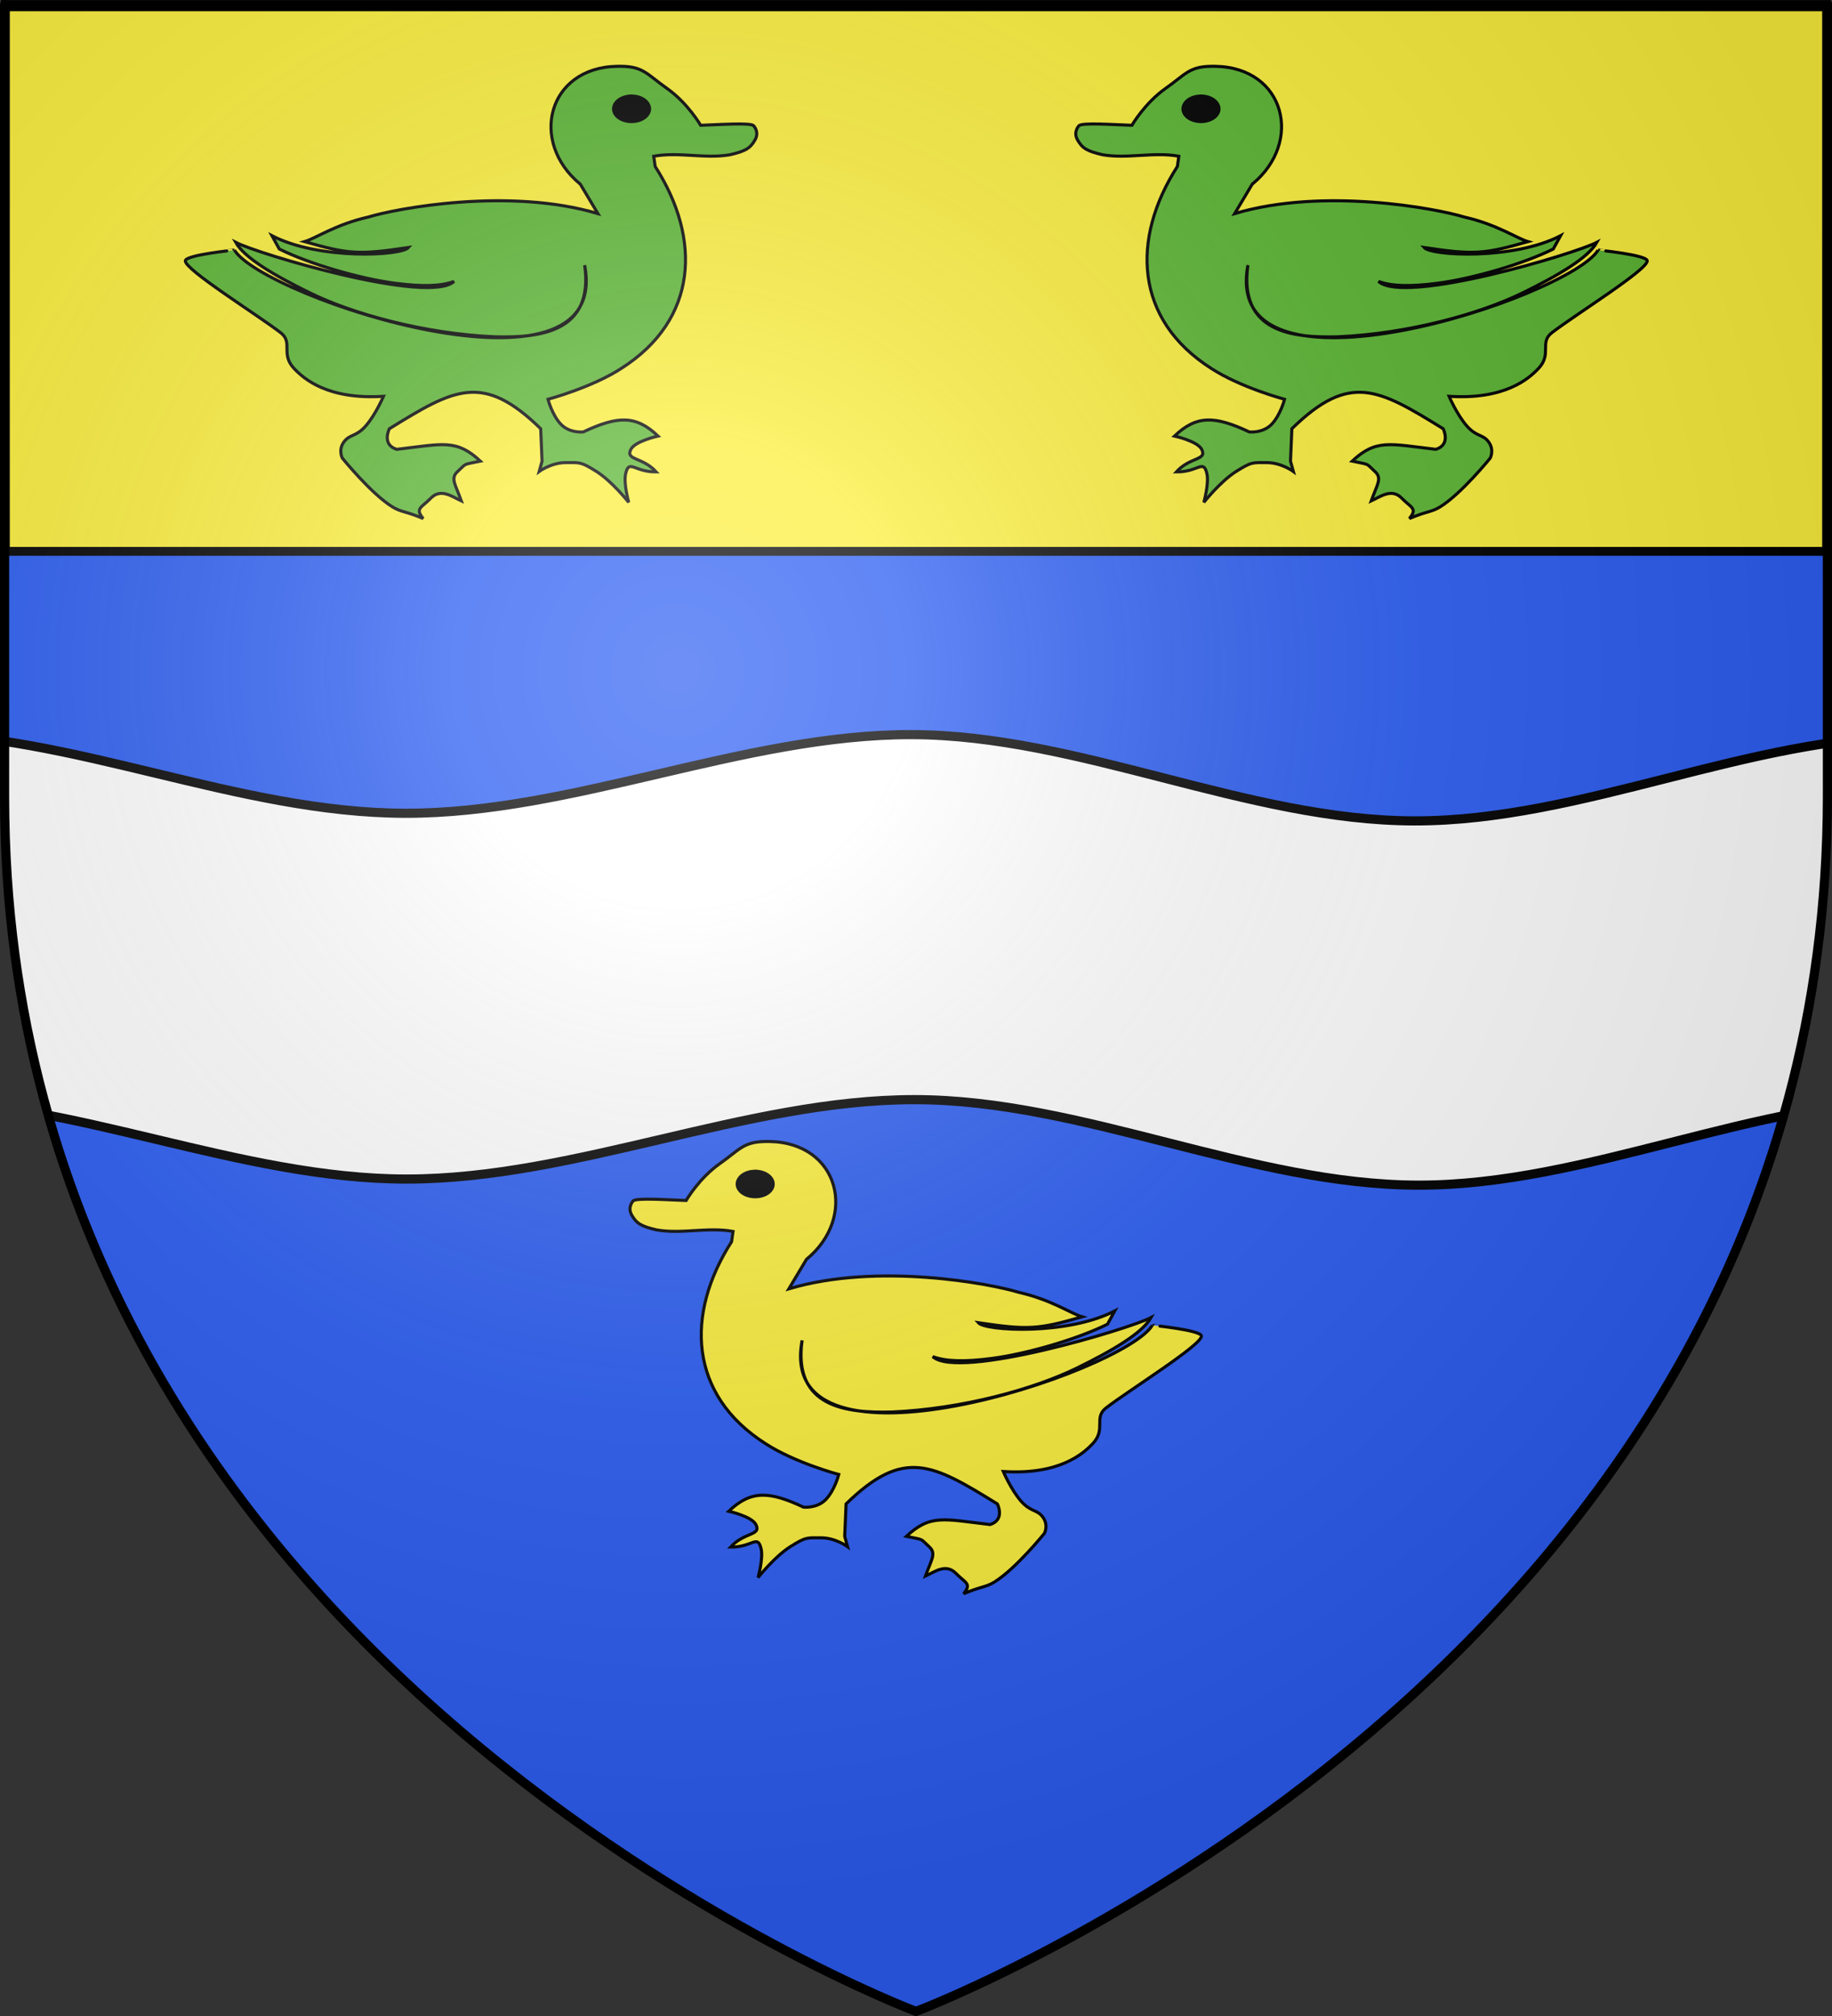 <?xml version="1.0" encoding="UTF-8" standalone="no"?>
<svg
   xmlns:dc="http://purl.org/dc/elements/1.1/"
   xmlns:cc="http://creativecommons.org/ns#"
   xmlns:rdf="http://www.w3.org/1999/02/22-rdf-syntax-ns#"
   xmlns:svg="http://www.w3.org/2000/svg"
   xmlns="http://www.w3.org/2000/svg"
   xmlns:xlink="http://www.w3.org/1999/xlink"
   xmlns:sodipodi="http://sodipodi.sourceforge.net/DTD/sodipodi-0.dtd"
   xmlns:inkscape="http://www.inkscape.org/namespaces/inkscape"
   height="660"
   width="600"
   version="1.0"
   id="svg2"
   sodipodi:version="0.32"
   inkscape:version="0.48.2 r9819"
   sodipodi:docname="Blason_ville_fr_Sost (65).svg"
   inkscape:export-filename="/Users/olivier/Desktop/Blason Rouge/Blason_Vide_3D.png"
   inkscape:export-xdpi="144"
   inkscape:export-ydpi="144">
  <rect width="100%" height="100%" fill="#333333" stroke="none"/>
  <sodipodi:namedview
     inkscape:window-height="934"
     inkscape:window-width="1280"
     inkscape:pageshadow="2"
     inkscape:pageopacity="0.0"
     guidetolerance="10.0"
     gridtolerance="10.0"
     objecttolerance="10.0"
     borderopacity="1.0"
     bordercolor="#666666"
     pagecolor="#ffffff"
     id="base"
     showgrid="true"
     height="660px"
     inkscape:zoom="1"
     inkscape:cx="155.46229"
     inkscape:cy="358.04383"
     inkscape:window-x="-4"
     inkscape:window-y="-4"
     inkscape:current-layer="layer4"
     inkscape:snap-global="false"
     inkscape:window-maximized="1">
    <inkscape:grid
       type="xygrid"
       id="grid3010" />
  </sodipodi:namedview>
  <desc
     id="desc4">Flag of Canton of Valais (Wallis)</desc>
  <defs
     id="defs6">
    <linearGradient
       id="linearGradient2893">
      <stop
         style="stop-color:white;stop-opacity:0.314;"
         offset="0"
         id="stop2895" />
      <stop
         id="stop2897"
         offset="0.19"
         style="stop-color:white;stop-opacity:0.251;" />
      <stop
         style="stop-color:#6b6b6b;stop-opacity:0.125;"
         offset="0.6"
         id="stop2901" />
      <stop
         style="stop-color:black;stop-opacity:0.125;"
         offset="1"
         id="stop2899" />
    </linearGradient>
    <radialGradient
       inkscape:collect="always"
       xlink:href="#linearGradient2893"
       id="radialGradient3163"
       gradientUnits="userSpaceOnUse"
       gradientTransform="matrix(1.353,0,0,1.349,-77.629,-85.747)"
       cx="221.445"
       cy="226.331"
       fx="221.445"
       fy="226.331"
       r="300" />
    <clipPath
       id="clipPath4156-0"
       clipPathUnits="userSpaceOnUse">
      <g
         transform="translate(1,-1.338)"
         id="g4158-0"
         inkscape:label="Fond écu"
         style="display:inline">
        <path
           id="path4160-3"
           style="fill:#bababa;fill-opacity:1;fill-rule:evenodd;stroke:none"
           d="m 300,658.5 c 0,0 298.5,-112.32 298.5,-397.772 0,-285.452 0,-258.552 0,-258.552 l -597,0 0,258.552 C 1.5,546.18 300,658.5 300,658.5 z"
           sodipodi:nodetypes="cccccc"
           inkscape:connector-curvature="0" />
      </g>
    </clipPath>
  </defs>
  <g
     inkscape:groupmode="layer"
     id="layer3"
     inkscape:label="Fond écu"
     style="display:inline"
     sodipodi:insensitive="true">
    <path
       id="path2855"
       style="fill:#2b5df2;fill-opacity:1;fill-rule:evenodd;stroke:none"
       d="m 300,658.5 c 0,0 298.5,-112.32 298.5,-397.772 0,-285.452 0,-258.552 0,-258.552 l -597,0 0,258.552 C 1.5,546.18 300,658.5 300,658.5 z"
       sodipodi:nodetypes="cccccc"
       inkscape:connector-curvature="0" />
    <g
       id="layer3-9"
       style="display:inline"
       transform="translate(-1,0)">
      <rect
         width="600"
         height="660"
         x="0"
         y="-7.1054274e-015"
         style="fill:none;stroke:none"
         id="rect7092" />
      <path
         clip-path="url(#clipPath4156-0)"
         sodipodi:nodetypes="ccccccccccc"
         inkscape:connector-curvature="0"
         id="path3247"
         d="m -30,240 c 54.917,0.083 108.833,26.167 163.75,26.25 54.917,0.083 110.833,-25.833 165.75,-25.75 54.917,0.083 109.833,28.167 164.75,28.25 54.917,0.083 109.833,-27.833 164.75,-27.75 0.667,39.667 1.333,79.333 2,119 -55.083,0 -110.167,28 -165.25,28 -55.083,0 -110.167,-28 -165.25,-28 -55.083,0 -111.167,26 -166.25,26 C 79.167,386 25.083,360 -30,360 c 0,-40 0,-80 0,-120 z"
         style="fill:#ffffff;stroke:#000000;stroke-width:3;stroke-linecap:butt;stroke-linejoin:miter;stroke-miterlimit:4;stroke-opacity:1;stroke-dasharray:none;display:inline" />
    </g>
    <g
       style="fill:#fcef3c;display:inline"
       inkscape:label="chef"
       id="layer5"
       transform="translate(0.235,-0.618)">
      <rect
         y="2.114"
         x="1.532"
         height="179.009"
         width="596.466"
         id="rect2230"
         style="fill:#fcef3c;fill-opacity:1;fill-rule:nonzero;stroke:#000000;stroke-width:2.902;stroke-miterlimit:4;stroke-opacity:1;stroke-dasharray:none" />
    </g>
  </g>
  <g
     inkscape:groupmode="layer"
     id="layer4"
     inkscape:label="Meubles"
     sodipodi:insensitive="true">
    <g
       transform="matrix(0.336,0,0,0.336,199.49,322.225)"
       inkscape:label="meubles"
       id="layer3-1"
       style="fill:#fcef3c">
      <g
         id="layer6"
         inkscape:label="écusson"
         style="fill:#fcef3c;stroke:#000000;stroke-width:0.704;stroke-miterlimit:4;stroke-opacity:1;stroke-dasharray:none;display:inline"
         transform="matrix(4.258,0,0,4.27,-3781.934,-296.364)">
        <path
           sodipodi:nodetypes="csccscccccsccscccssccccccscscscsscssccccsccsccccccccc"
           inkscape:connector-curvature="0"
           id="path21033"
           d="m 923.913,105.289 c -5.008,0.077 -5.886,1.893 -10.377,5.045 -4.79,3.362 -7.711,8.416 -7.711,8.416 -3.816,-0.113 -11.624,-0.695 -12.153,0.129 0,0 -1.348,1.384 -0.289,3.217 1.126,1.949 2.168,2.531 5.698,3.372 5.705,0.992 11.715,-0.7 17.486,0.34 l -0.34,2.352 c -10.646,16.549 -9.768,34.928 7.737,46.054 6.723,4.37 16.806,7.057 16.806,7.057 0,0 -0.937,3.597 -2.954,5.698 -2.017,2.101 -5.123,1.751 -5.123,1.751 -7.921,-3.721 -12.084,-3.837 -17.12,0.941 0,0 5.264,1.154 6.221,3.032 1.302,2.554 -2.629,1.664 -5.803,5.149 5.068,0.046 6.204,-3.041 7.005,0.418 0.51,2.203 -0.706,6.534 -0.706,6.534 0,0 3.783,-4.788 7.397,-7.057 3.614,-2.269 3.78,-2.013 7.057,-2.013 3.278,0 6.038,2.013 6.038,2.013 l -0.653,-2.352 0.314,-7.397 c 13.266,-12.914 19.804,-9.119 34.632,0 0,0 1.857,3.612 -1.673,4.705 -10.594,-1.227 -13.639,-2.424 -19.159,2.692 4.226,0.897 3.003,0.344 5.228,2.379 1.694,1.55 0.497,2.915 -0.863,6.691 2.139,-0.97 4.689,-2.975 7.005,-0.601 2.117,2.171 3.678,2.296 1.725,4.626 4.045,-1.704 5.037,-1.425 7.057,-2.666 4.864,-2.988 11.448,-11.108 11.448,-11.108 0,0 1.005,-1.837 -0.34,-3.685 -1.345,-1.849 -2.775,-1.106 -5.045,-3.712 -2.269,-2.605 -4.025,-6.717 -4.025,-6.717 12.696,0.802 18.188,-3.933 20.492,-6.378 3.106,-3.295 0.13,-5.9 3.032,-8.129 5.381,-4.133 21.938,-14.375 21.838,-16.414 -0.065,-1.343 -11.239,-2.448 -11.238,-2.448 -6.595,10.77 -86.588,37.097 -80.178,3.441 -2.156,15.282 10.156,16.618 20.572,16.348 16.221,-0.708 32.58,-5.244 42.417,-10.067 7.996,-3.919 14.887,-7.917 16.896,-11.486 -5.039,2.62 -44.087,14.296 -49.984,8.916 2.967,1.095 7.19,1.234 13.529,0.412 8.019,-1.04 19.65,-4.419 26.475,-7.809 l 1.673,-3.032 c -10.806,5.594 -29.612,4.593 -31.248,2.692 11.488,1.715 13.737,1.506 23.784,-1.343 -2.5,-0.722 -7.088,-3.924 -14.533,-5.598 -6.406,-1.96 -32.238,-6.856 -52.613,-0.795 l 4.025,-6.717 c 11.772,-9.631 7.487,-26.593 -8.39,-26.896 -0.373,-0.011 -0.738,-0.005 -1.072,0 z"
           style="fill:#fcef3c;fill-opacity:1;fill-rule:evenodd;stroke:#000000;stroke-width:0.704;stroke-linecap:butt;stroke-linejoin:miter;stroke-miterlimit:4;stroke-opacity:1;stroke-dasharray:none" />
        <path
           inkscape:connector-curvature="0"
           id="path5516"
           d="m 921.273,112.084 c 0.534,-0.033 1.079,0.006 1.621,0.131 2.165,0.497 3.369,2.155 2.666,3.685 -0.702,1.528 -3.037,2.349 -5.201,1.856 -2.165,-0.497 -3.343,-2.129 -2.64,-3.659 0.527,-1.148 1.954,-1.915 3.555,-2.013 z"
           style="fill:#000000;fill-opacity:1;fill-rule:evenodd;stroke:#000000;stroke-width:0.704;stroke-linecap:butt;stroke-linejoin:miter;stroke-miterlimit:4;stroke-opacity:1;stroke-dasharray:none" />
      </g>
    </g>
    <g
       style="fill:#5ab532"
       id="g3268"
       inkscape:label="meubles"
       transform="matrix(0.336,0,0,0.336,345.49,-29.775)">
      <g
         transform="matrix(4.258,0,0,4.27,-3781.934,-296.364)"
         style="fill:#5ab532;stroke:#000000;stroke-width:0.704;stroke-miterlimit:4;stroke-opacity:1;stroke-dasharray:none;display:inline"
         inkscape:label="écusson"
         id="g3270">
        <path
           style="fill:#5ab532;fill-opacity:1;fill-rule:evenodd;stroke:#000000;stroke-width:0.704;stroke-linecap:butt;stroke-linejoin:miter;stroke-miterlimit:4;stroke-opacity:1;stroke-dasharray:none"
           d="m 923.913,105.289 c -5.008,0.077 -5.886,1.893 -10.377,5.045 -4.79,3.362 -7.711,8.416 -7.711,8.416 -3.816,-0.113 -11.624,-0.695 -12.153,0.129 0,0 -1.348,1.384 -0.289,3.217 1.126,1.949 2.168,2.531 5.698,3.372 5.705,0.992 11.715,-0.7 17.486,0.34 l -0.34,2.352 c -10.646,16.549 -9.768,34.928 7.737,46.054 6.723,4.37 16.806,7.057 16.806,7.057 0,0 -0.937,3.597 -2.954,5.698 -2.017,2.101 -5.123,1.751 -5.123,1.751 -7.921,-3.721 -12.084,-3.837 -17.12,0.941 0,0 5.264,1.154 6.221,3.032 1.302,2.554 -2.629,1.664 -5.803,5.149 5.068,0.046 6.204,-3.041 7.005,0.418 0.51,2.203 -0.706,6.534 -0.706,6.534 0,0 3.783,-4.788 7.397,-7.057 3.614,-2.269 3.78,-2.013 7.057,-2.013 3.278,0 6.038,2.013 6.038,2.013 l -0.653,-2.352 0.314,-7.397 c 13.266,-12.914 19.804,-9.119 34.632,0 0,0 1.857,3.612 -1.673,4.705 -10.594,-1.227 -13.639,-2.424 -19.159,2.692 4.226,0.897 3.003,0.344 5.228,2.379 1.694,1.55 0.497,2.915 -0.863,6.691 2.139,-0.97 4.689,-2.975 7.005,-0.601 2.117,2.171 3.678,2.296 1.725,4.626 4.045,-1.704 5.037,-1.425 7.057,-2.666 4.864,-2.988 11.448,-11.108 11.448,-11.108 0,0 1.005,-1.837 -0.34,-3.685 -1.345,-1.849 -2.775,-1.106 -5.045,-3.712 -2.269,-2.605 -4.025,-6.717 -4.025,-6.717 12.696,0.802 18.188,-3.933 20.492,-6.378 3.106,-3.295 0.13,-5.9 3.032,-8.129 5.381,-4.133 21.938,-14.375 21.838,-16.414 -0.065,-1.343 -11.239,-2.448 -11.238,-2.448 -6.595,10.77 -86.588,37.097 -80.178,3.441 -2.156,15.282 10.156,16.618 20.572,16.348 16.221,-0.708 32.58,-5.244 42.417,-10.067 7.996,-3.919 14.887,-7.917 16.896,-11.486 -5.039,2.62 -44.087,14.296 -49.984,8.916 2.967,1.095 7.19,1.234 13.529,0.412 8.019,-1.04 19.65,-4.419 26.475,-7.809 l 1.673,-3.032 c -10.806,5.594 -29.612,4.593 -31.248,2.692 11.488,1.715 13.737,1.506 23.784,-1.343 -2.5,-0.722 -7.088,-3.924 -14.533,-5.598 -6.406,-1.96 -32.238,-6.856 -52.613,-0.795 l 4.025,-6.717 c 11.772,-9.631 7.487,-26.593 -8.39,-26.896 -0.373,-0.011 -0.738,-0.005 -1.072,0 z"
           id="path3272"
           inkscape:connector-curvature="0"
           sodipodi:nodetypes="csccscccccsccscccssccccccscscscsscssccccsccsccccccccc" />
        <path
           style="fill:#000000;fill-opacity:1;fill-rule:evenodd;stroke:#000000;stroke-width:0.704;stroke-linecap:butt;stroke-linejoin:miter;stroke-miterlimit:4;stroke-opacity:1;stroke-dasharray:none"
           d="m 921.273,112.084 c 0.534,-0.033 1.079,0.006 1.621,0.131 2.165,0.497 3.369,2.155 2.666,3.685 -0.702,1.528 -3.037,2.349 -5.201,1.856 -2.165,-0.497 -3.343,-2.129 -2.64,-3.659 0.527,-1.148 1.954,-1.915 3.555,-2.013 z"
           id="path3274"
           inkscape:connector-curvature="0" />
      </g>
    </g>
    <use
       x="0"
       y="0"
       xlink:href="#g3268"
       id="use3276"
       transform="matrix(-1,0,0,1,600.181,0)"
       width="600"
       height="660" />
  </g>
  <g
     inkscape:groupmode="layer"
     id="layer2"
     inkscape:label="Reflet final"
     sodipodi:insensitive="true">
    <path
       sodipodi:nodetypes="cccccc"
       d="M 300,658.5 C 300,658.5 598.5,546.18 598.5,260.728 C 598.5,-24.723 598.5,2.176 598.5,2.176 L 1.5,2.176 L 1.5,260.728 C 1.5,546.18 300,658.5 300,658.5 z "
       style="opacity:1;fill:url(#radialGradient3163);fill-opacity:1;fill-rule:evenodd;stroke:none;stroke-width:1px;stroke-linecap:butt;stroke-linejoin:miter;stroke-opacity:1"
       id="path2875"
       inkscape:export-xdpi="144"
       inkscape:export-ydpi="144" />
  </g>
  <g
     inkscape:groupmode="layer"
     id="layer1"
     inkscape:label="Contour final"
     sodipodi:insensitive="true">
    <path
       sodipodi:nodetypes="cccccc"
       d="M 300,658.5 C 300,658.5 1.5,546.18 1.5,260.728 C 1.5,-24.723 1.5,2.176 1.5,2.176 L 598.5,2.176 L 598.5,260.728 C 598.5,546.18 300,658.5 300,658.5 z "
       style="opacity:1;fill:none;fill-opacity:1;fill-rule:evenodd;stroke:#000000;stroke-width:3;stroke-linecap:butt;stroke-linejoin:miter;stroke-miterlimit:4;stroke-dasharray:none;stroke-opacity:1"
       id="path1411"
       inkscape:export-xdpi="144"
       inkscape:export-ydpi="144" />
  </g>
</svg>
